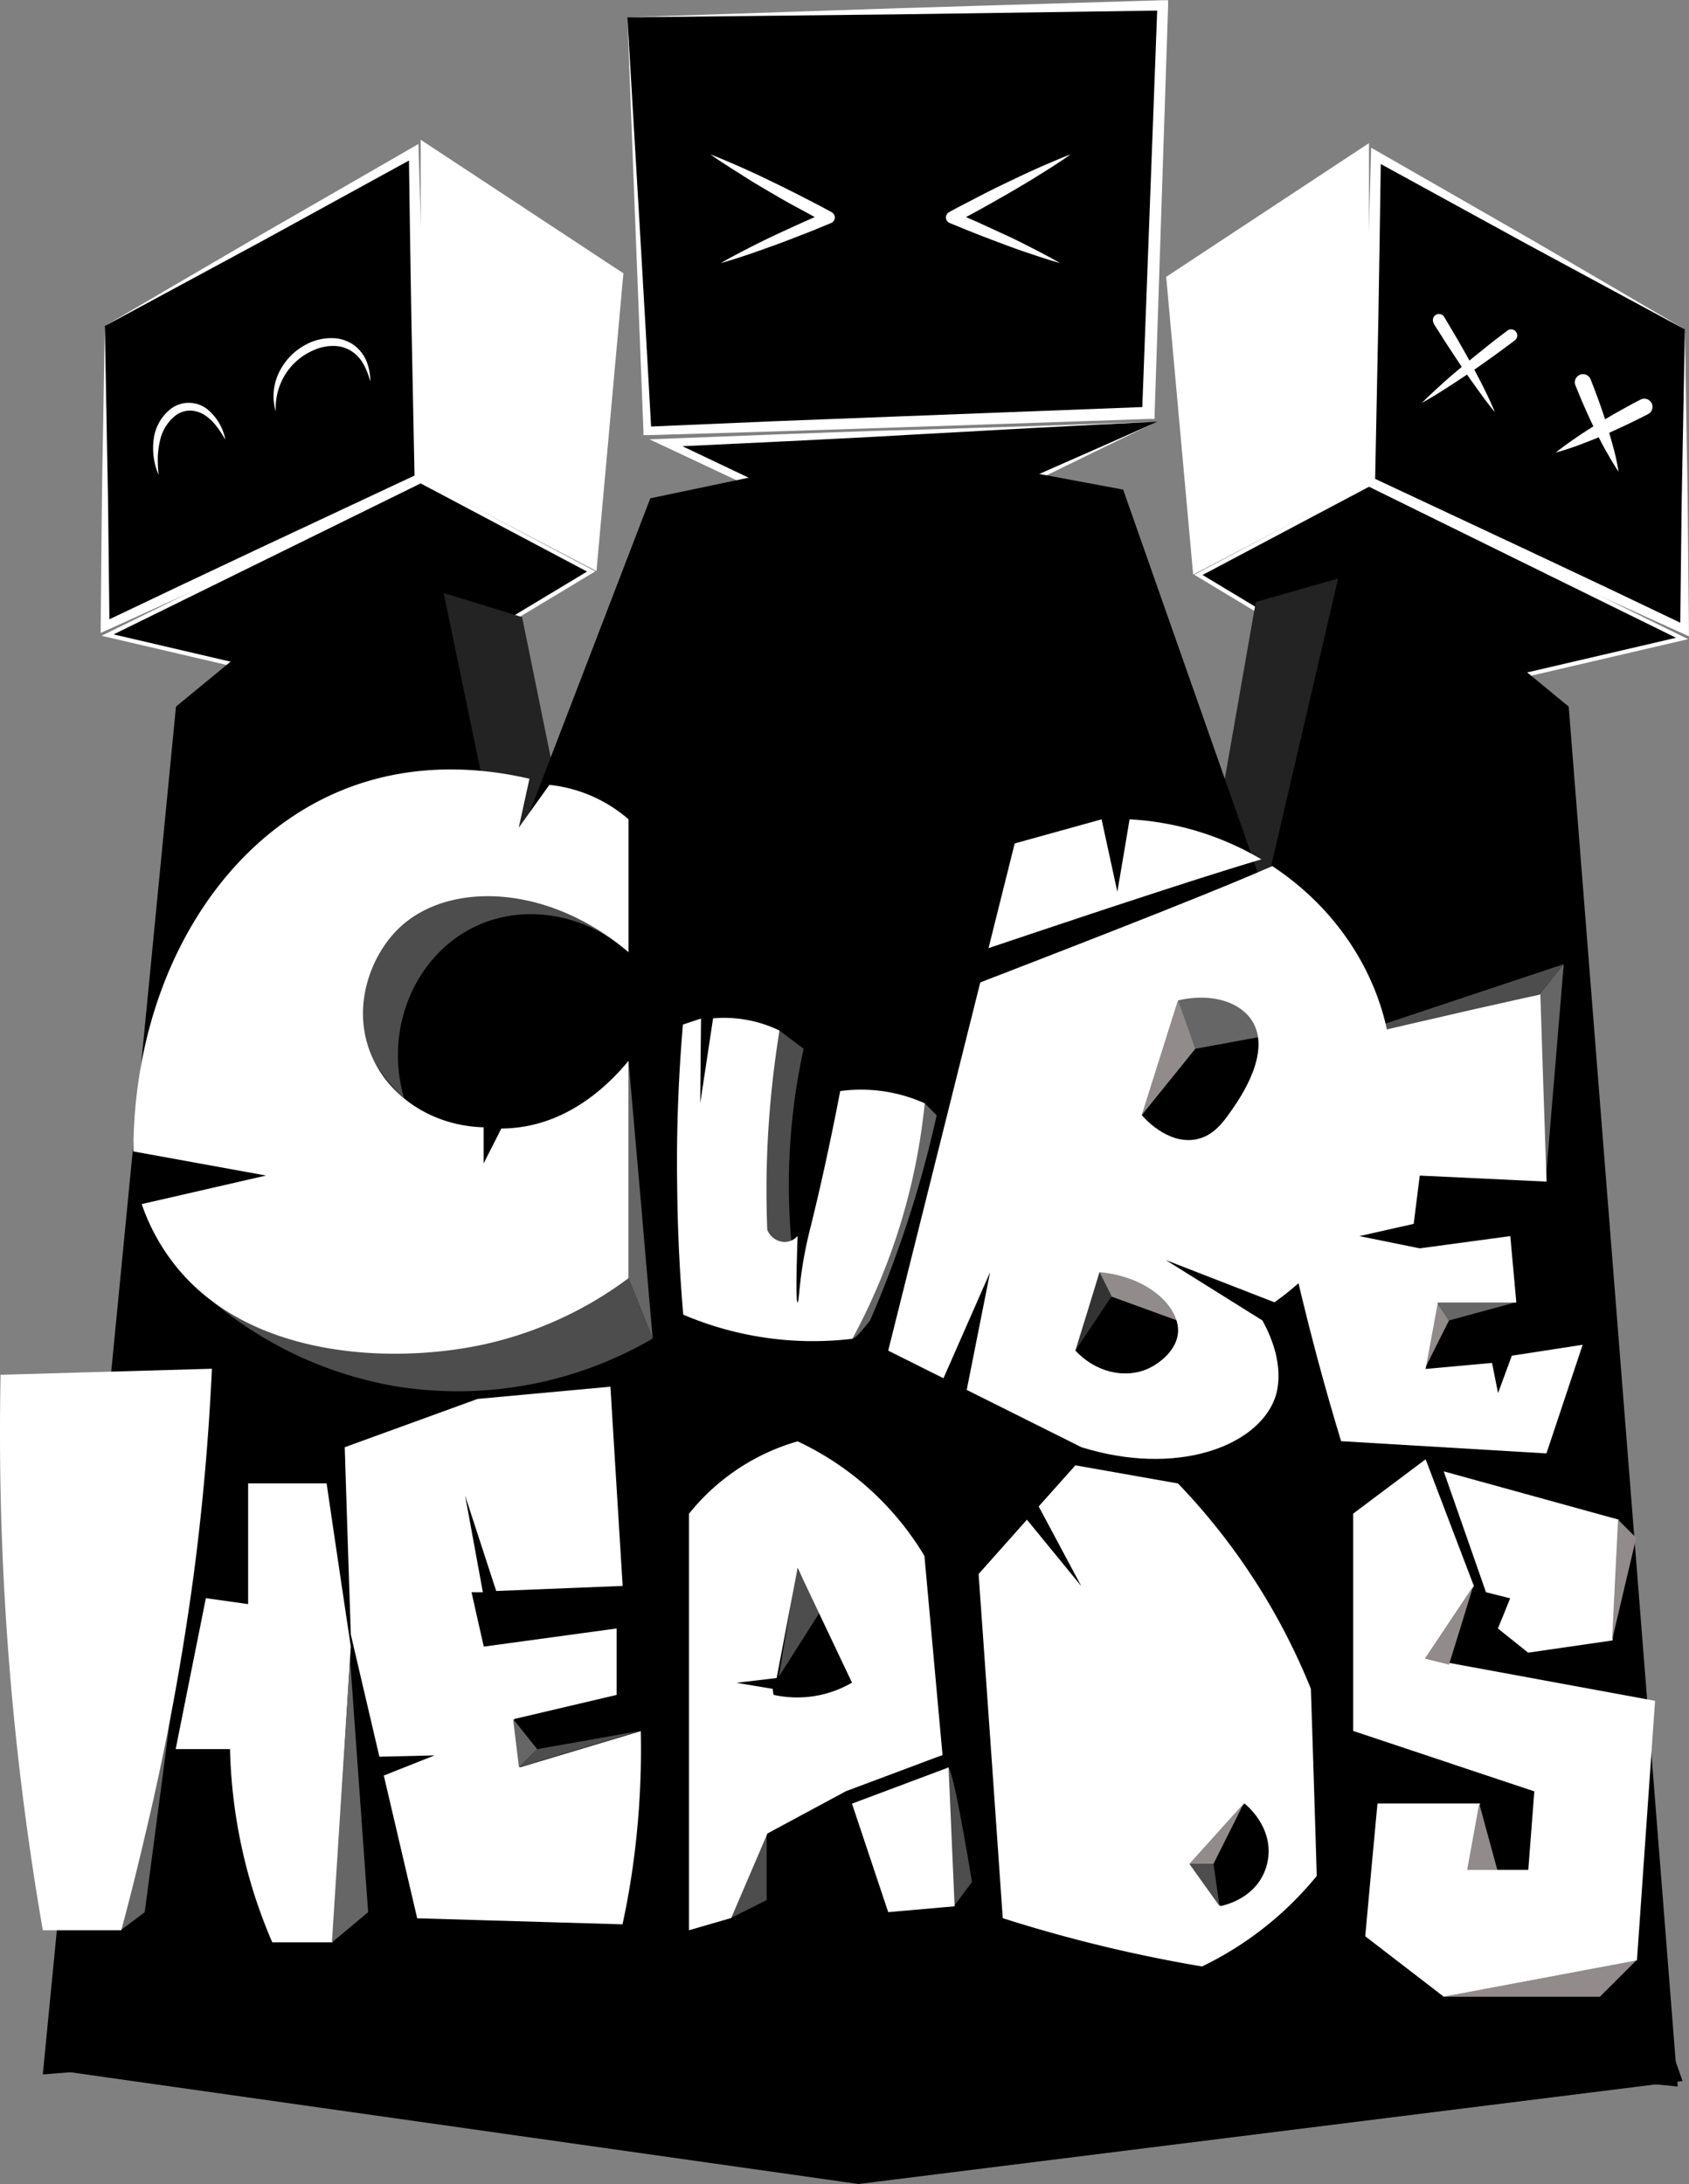 <svg xmlns="http://www.w3.org/2000/svg" viewBox="0 0 414.07 535.48"><rect x="0" y="0" width="414.07" height="535.48" fill="#808080" stroke="none"/><defs><style>.cls-1{fill:#fff;}.cls-2{stroke:#fff;}.cls-2,.cls-3{stroke-miterlimit:10;}.cls-3{stroke:#000;}.cls-4{fill:#232323;}.cls-5{fill:#4d4d4d;}.cls-6{fill:#666;}.cls-7{fill:#918b8b;}.cls-8{fill:#333;}</style></defs><title>Cube Heads</title><g id="LEFT_ONE" data-name="LEFT ONE"><path class="cls-1" d="M588.9,49.88v83.25L632,155.62l6.6-73Z" transform="translate(-485.77 -15.61)"/><path d="M511.47,95.54l.07,73.59,77.36-36q-.84-40.08-1.7-80.16Z" transform="translate(-485.77 -15.61)"/><path class="cls-1" d="M511.47,95.54l.68,37c.13,6.13.17,12.23.25,18.33l.21,18.29-1.52-1L530.35,159l19.29-9.1,38.63-18.1-.86,1.39-.8-40.08-.32-20L586,53l1.8,1L549.87,74.8Zm0,0,18.6-10.9L548.8,73.71l37.81-21.79,1.74-1,.06,2L589,73l.52,20,.91,40.07,0,1-.89.41-38.72,17.9-19.39,8.9L512,170.1l-1.54.69,0-1.66.17-18.51c.07-6.16.1-12.33.21-18.46Z" transform="translate(-485.77 -15.61)"/><path class="cls-2" d="M581,185.66l49.7-29.94L588.9,133.57l-76.75,37.75L553,180.85C552.76,181.09,581,185.66,581,185.66Z" transform="translate(-485.77 -15.61)"/><path class="cls-1" d="M524.66,132.06a16.55,16.55,0,0,1-1.24-8.5,11.23,11.23,0,0,1,4.33-7.79,7.34,7.34,0,0,1,8.91.23,12.74,12.74,0,0,1,4.36,7.43c-1.41-2.44-3-4.79-5.24-6.15a6.78,6.78,0,0,0-3.52-1,6,6,0,0,0-3.37,1.14,10.77,10.77,0,0,0-3.94,6.43,20.57,20.57,0,0,0-.5,4A37.21,37.21,0,0,0,524.66,132.06Z" transform="translate(-485.77 -15.61)"/><path class="cls-1" d="M553.38,116.51a13.3,13.3,0,0,1,1-10,15.24,15.24,0,0,1,7.62-7,13.26,13.26,0,0,1,5.22-1,9.32,9.32,0,0,1,5.13,1.59,9.21,9.21,0,0,1,3.28,4.1,13.22,13.22,0,0,1,.92,5,17.5,17.5,0,0,0-1.8-4.53,8.9,8.9,0,0,0-3.23-3.22,9.55,9.55,0,0,0-2.08-.81,9.84,9.84,0,0,0-2.24-.21,11.9,11.9,0,0,0-4.44,1,15.29,15.29,0,0,0-7,5.9A15.65,15.65,0,0,0,553.38,116.51Z" transform="translate(-485.77 -15.61)"/><path class="cls-3" d="M529.39,189.11l25.17-20.72,40-7.4q36.26,174.67,72.53,349.36L496.82,523.67Q513.11,356.39,529.39,189.11Z" transform="translate(-485.77 -15.61)"/><path class="cls-4" d="M594.53,161l19.24,5.92,68.1,334.56-14.81,8.88Q630.79,335.67,594.53,161Z" transform="translate(-485.77 -15.61)"/></g><g id="RIGHT_ONE" data-name="RIGHT ONE"><path d="M898.83,96.37,898.75,170l-77.36-36q.86-40.08,1.7-80.15Z" transform="translate(-485.77 -15.61)"/><path class="cls-1" d="M898.83,96.37l.6,36.62c.12,6.13.14,12.29.21,18.45l.18,18.51v1.67l-1.53-.7-19.43-8.81-19.39-8.9L820.76,135.3l-.88-.4,0-1,.9-40.08.53-20,.55-20,.06-2,1.74,1L861.5,74.53l18.72,10.94Zm0,0L860.42,75.63,822.5,54.85l1.8-1-.29,20-.33,20-.8,40.08L822,132.6l38.63,18.1,19.3,9.1L899.2,169l-1.52,1,.21-18.28c.08-6.1.12-12.2.25-18.34Z" transform="translate(-485.77 -15.61)"/><path class="cls-2" d="M829.27,186.49l-49.7-29.94,41.82-22.16,76.75,37.76-40.88,9.52C857.54,181.91,829.27,186.49,829.27,186.49Z" transform="translate(-485.77 -15.61)"/><path class="cls-1" d="M882.57,131.26c-1.13-1.66-2.1-3.38-3.07-5.09s-1.86-3.47-2.72-5.23c-1.72-3.53-3.29-7.11-4.74-10.75l3.72-1.47q1.08,2.72,2.07,5.48c.66,1.85,1.29,3.7,1.87,5.57s1.1,3.77,1.62,5.67S882.26,129.28,882.57,131.26Zm0,0c-1.13-1.66-2.1-3.38-3.08-5.09s-1.86-3.47-2.71-5.23-1.68-3.54-2.47-5.33-1.54-3.6-2.27-5.42a2,2,0,1,1,3.71-1.48h0c1.44,3.63,2.76,7.31,3.93,11.06.59,1.87,1.11,3.77,1.62,5.67S882.26,129.28,882.57,131.26Z" transform="translate(-485.77 -15.61)"/><path class="cls-1" d="M867.19,126.58c1.6-1.33,3.29-2.5,5-3.67s3.4-2.27,5.14-3.33q5.22-3.19,10.64-6l1.84,3.56c-1.81.93-3.63,1.84-5.47,2.71s-3.69,1.71-5.56,2.51-3.78,1.54-5.69,2.28S869.2,126,867.19,126.58Zm0,0c1.6-1.33,3.29-2.5,5-3.68s3.4-2.26,5.14-3.32,3.5-2.09,5.27-3.09,3.57-2,5.37-2.9a2,2,0,0,1,2.7.86,2,2,0,0,1-.85,2.69h0c-3.61,1.86-7.29,3.61-11,5.22-1.87.8-3.78,1.54-5.68,2.27S869.2,126,867.19,126.58Z" transform="translate(-485.77 -15.61)"/><path class="cls-1" d="M852.25,116.66c-1.42-1.7-2.73-3.47-4-5.24s-2.57-3.57-3.79-5.39-2.43-3.66-3.65-5.49L837.27,95l2.56-1.56c1.13,1.88,2.26,3.76,3.36,5.66s2.19,3.8,3.21,5.75,2.06,3.88,3.06,5.84S851.4,114.61,852.25,116.66Zm0,0c-1.42-1.7-2.73-3.47-4-5.24s-2.57-3.57-3.8-5.39-2.43-3.66-3.64-5.49-2.35-3.71-3.49-5.58h0a1.5,1.5,0,1,1,2.55-1.57l0,0,3.35,5.66c1.08,1.92,2.19,3.81,3.22,5.75s2.06,3.88,3.05,5.85S851.4,114.61,852.25,116.66Z" transform="translate(-485.77 -15.61)"/><path class="cls-1" d="M834.36,114.39c1.62-1.64,3.32-3.17,5-4.71s3.44-3,5.2-4.47,3.54-2.88,5.31-4.32l5.41-4.19,1.81,2.4c-1.82,1.37-3.65,2.73-5.51,4.06s-3.71,2.66-5.61,3.92-3.8,2.54-5.73,3.77S836.38,113.28,834.36,114.39Zm0,0c1.62-1.64,3.32-3.17,5-4.71s3.44-3,5.2-4.47,3.54-2.88,5.31-4.32,3.6-2.81,5.41-4.19h0a1.5,1.5,0,1,1,1.81,2.39l0,0-5.51,4.05c-1.87,1.31-3.71,2.66-5.62,3.92s-3.79,2.54-5.72,3.78S836.38,113.28,834.36,114.39Z" transform="translate(-485.77 -15.61)"/><path class="cls-1" d="M821.39,50.7V134l-43.11,22.49q-3.3-36.49-6.61-73Z" transform="translate(-485.77 -15.61)"/><path class="cls-4" d="M814.36,157.29l-20.73,5.92-60.69,346.4Z" transform="translate(-485.77 -15.61)"/><path class="cls-3" d="M869.87,189.11l-25.16-20.72-30.35-11.1Q773.28,333.81,732.2,510.35l164.32,16.28Q883.2,357.88,869.87,189.11Z" transform="translate(-485.77 -15.61)"/></g><g id="MIDDLE_ONE" data-name="MIDDLE ONE"><path d="M639.58,19.86l131.25-2.95q-1.76,50-3.52,99.93l-122.87,4.44Z" transform="translate(-485.77 -15.61)"/><path class="cls-1" d="M639.58,19.86l65.3-2.2,65.92-2,1.34,0,0,1.35-3.3,99.93,0,1.39-1.39,0-61.44,2.07-30.72,1-30.73.9-1.05,0,0-1-1-25.53-1-25.46Zm0,0,3,50.94,1.46,25.25,1.41,25.18-1.1-1,30.71-1.32,30.71-1.19,61.43-2.36-1.44,1.44,3.75-99.92,1.3,1.31-65.32.94Z" transform="translate(-485.77 -15.61)"/><path d="M769.48,119l-32,14.9-68.09-.1-20.31-9.6Z" transform="translate(-485.77 -15.61)"/><path class="cls-1" d="M769.48,119c-5.21,2.45-10.44,5-15.74,7.58s-10.66,5.25-16.06,7.8l-.1,0h-.12l-34.05.26-34,.06h-.21l-.19-.09-20.33-9.56L645,123.33l4.07-.16L679.4,122c10.12-.38,20.28-.76,30.33-1l30.06-.95C749.71,119.71,759.66,119.34,769.48,119Zm0,0c-10.24.49-20.37,1-30.51,1.55l-30.15,1.66c-10,.59-19.93,1.07-29.88,1.57l-29.83,1.42.38-1.89,20.28,9.64-.4-.09,34,.16,34,.35-.23,0c5.28-2.41,10.6-4.72,16-7.1S764,121.47,769.48,119Z" transform="translate(-485.77 -15.61)"/><path class="cls-1" d="M659.92,53.46c2.59,1,5.11,2.09,7.63,3.2l3.76,1.71L675,60.14c2.48,1.19,4.94,2.42,7.38,3.67s4.89,2.5,7.29,3.84l0,0a1.46,1.46,0,0,1,.57,2,1.4,1.4,0,0,1-.73.65c-2.21.9-4.42,1.85-6.65,2.7s-4.47,1.75-6.72,2.56-4.51,1.63-6.78,2.4-4.57,1.51-6.89,2.16c2.09-1.21,4.21-2.33,6.35-3.43s4.28-2.18,6.45-3.2,4.33-2,6.51-3,4.39-1.93,6.58-2.89l-.12,2.67c-2.45-1.25-4.83-2.61-7.25-3.9s-4.79-2.69-7.17-4.08l-3.54-2.1L666.83,58C664.51,56.54,662.18,55.07,659.92,53.46Z" transform="translate(-485.77 -15.61)"/><path class="cls-1" d="M748.25,53.46c-2.25,1.61-4.58,3.08-6.91,4.55l-3.51,2.17-3.55,2.1c-2.37,1.39-4.76,2.74-7.16,4.08s-4.81,2.65-7.25,3.9l-.12-2.67c2.19,1,4.4,1.88,6.57,2.89s4.36,2,6.52,3,4.31,2.11,6.45,3.2,4.26,2.22,6.34,3.43c-2.32-.65-4.6-1.4-6.88-2.16s-4.54-1.55-6.79-2.4-4.48-1.68-6.71-2.56-4.44-1.8-6.66-2.7a1.48,1.48,0,0,1-.81-1.92,1.55,1.55,0,0,1,.65-.73l0,0c2.4-1.34,4.86-2.56,7.29-3.84s4.91-2.48,7.38-3.67l3.72-1.77,3.76-1.71C743.14,55.55,745.66,54.44,748.25,53.46Z" transform="translate(-485.77 -15.61)"/><path class="cls-3" d="M497.88,522.45l198.37,28.13,201.33-25.16Q829.15,330.75,760.74,136.09l-55.61-10.37-59.56,12.5Z" transform="translate(-485.77 -15.61)"/></g><g id="CUBE"><path class="cls-5" d="M583.61,355.64a95,95,0,0,0,62.17-11.84q-3-7.41-5.92-14.81a90.94,90.94,0,0,1-53.29,17.77c-31.05.11-52-16-57.73-20.73A94.79,94.79,0,0,0,583.61,355.64Z" transform="translate(-485.77 -15.61)"/><path class="cls-5" d="M639.86,249.05c-10.53-9.35-25.2-11.91-37.1-6.5-14.84,6.75-23,24.83-17.92,42.35A36.45,36.45,0,0,1,573.41,265c-.64-3.26-2.62-13.32,2.88-21.95,9.72-15.24,33.74-11.8,35.25-11.57C627.78,234.06,637.29,245.67,639.86,249.05Z" transform="translate(-485.77 -15.61)"/><path class="cls-6" d="M639.86,329V275.7q3,34.05,5.92,68.1Q642.82,336.39,639.86,329Z" transform="translate(-485.77 -15.61)"/><path class="cls-1" d="M639.86,216.49a35.31,35.31,0,0,0-9.28-5.82,35,35,0,0,0-10.13-2.62l-7.51,10.5,2.63-12c-10.07-2.35-27.27-4.59-45.28,2.54-31.17,12.34-51.77,47.54-51.82,88.83L551,303.83l-30.49,7A50.53,50.53,0,0,0,528.84,326c18.32,22.9,53.58,24,75.49,19.25A92.6,92.6,0,0,0,639.86,329V275.7c-4.42,5.37-13.46,14.48-26.64,16.28a32.53,32.53,0,0,1-4.54.32l-4.35,8.57V292c-13.06-.34-24.23-8.13-28.12-19.24-4-11.51.87-23.37,7.4-29.61,12.07-11.53,36.49-10.89,56.25,5.92Z" transform="translate(-485.77 -15.61)"/><path class="cls-5" d="M676.87,268.3l5.92,4.44a156.07,156.07,0,0,0-3,47.37,6.82,6.82,0,0,1-5.92-1.48,203.24,203.24,0,0,1,3-50.33Z" transform="translate(-485.77 -15.61)"/><path class="cls-6" d="M699.08,339.36c-3.1,3.95-4.12,4.63-4.44,4.44-1.27-.76,7.81-15,13.32-34.05a125.74,125.74,0,0,0,4.44-23.69c1,1,2,2,3,3A274.15,274.15,0,0,1,705,324.55C703.1,329.73,701.11,334.67,699.08,339.36Z" transform="translate(-485.77 -15.61)"/><path class="cls-1" d="M653.19,266.82l4.44-1.48q-.11,10.37-.19,20.74l3.15-20.8a31.25,31.25,0,0,1,16.28,3,246.31,246.31,0,0,0-3,29.61c-.27,6.78-.24,13.21,0,19.24a4.74,4.74,0,0,0,4.44,3,4.46,4.46,0,0,0,3-1.48c-.47,13.41-.27,16.27,0,16.28.43,0,.29-7,3-17.76q2.33-9.33,4.44-19.24,1.62-7.55,3-14.81a38.11,38.11,0,0,1,20.73,3,153.36,153.36,0,0,1-17.76,57.74,81.25,81.25,0,0,1-41.45-5.92c-.83-9.72-1.37-20.1-1.48-31.09C651.55,292.45,652.15,279.07,653.19,266.82Z" transform="translate(-485.77 -15.61)"/><path class="cls-5" d="M869.13,252l-75.5,25.17,69.58-17.77Z" transform="translate(-485.77 -15.61)"/><path class="cls-6" d="M864.69,305.32,869.13,252l-5.92,7.4Q863.95,282.38,864.69,305.32Z" transform="translate(-485.77 -15.61)"/><path class="cls-6" d="M857.29,334.93,841,339.37l-3-4.44Z" transform="translate(-485.77 -15.61)"/><path class="cls-7" d="M838,334.93l3,4.44q-3,5.92-5.92,11.84Q836.57,343.06,838,334.93Z" transform="translate(-485.77 -15.61)"/><path class="cls-1" d="M863.4,259.42q-16.15,3.57-32.57,7.4-18.74,4.37-37,8.88l7.8,43.54q3,14,7,29,2.86,10.69,5.92,20.72l50.34,3,8.88-26.64L856.4,348q-1.68,4.57-3.37,9.17c-.49-2.47-1-4.93-1.48-7.4l-16.28,1.48q1.49-8.15,3-16.29h19.24q-.74-8.13-1.48-16.28l-22.2,3-14.8-3,13.32-3q.74-5.93,1.48-11.84l31.09,1.48Q864.13,282.36,863.4,259.42Z" transform="translate(-485.77 -15.61)"/><path class="cls-7" d="M758.1,333.45l16.29,5.92a12.63,12.63,0,0,0-19.25-11.84Q756.63,330.49,758.1,333.45Z" transform="translate(-485.77 -15.61)"/><path class="cls-6" d="M778.83,272.75l-4.44-11.84a12,12,0,0,1,7.4-3c5.65-.07,11.23,4.65,13.32,11.84Z" transform="translate(-485.77 -15.61)"/><path class="cls-8" d="M758.29,333.43l-8.88,13.33q3-9.63,5.92-19.25C756.32,329.49,757.3,331.46,758.29,333.43Z" transform="translate(-485.77 -15.61)"/><path class="cls-7" d="M765.69,289l13.14-16.27-4.26-11.85Z" transform="translate(-485.77 -15.61)"/><path class="cls-1" d="M826.39,271.26c-2.83-17.76-13.54-33.32-28.71-43.3-11.3,5-35,14.4-71.59,28.52q-11.3,45.15-22.57,90.28l13.55,6.77,11.43-26-5.73,28.86,28.12,14.05c23.21,7.23,42.93-.12,47.37-11.84.58-1.53,2.92-8.48-3-19.24l-23.69-14.81,26.65,10.36C819.18,320,830.21,295.23,826.39,271.26Zm-51.82,71.06c-.3,4.09-4.14,7.42-7.4,8.88-5.66,2.53-12.83.84-17.76-4.44q3-9.63,5.92-19.25C767.54,328.66,775,336.19,774.57,342.32Zm13.33-54.78c-2.15,3.1-4.55,6.56-8.88,7.41-7.07,1.38-12.91-5.43-13.33-5.93l8.88-28.12c7.23-1.75,14.4-.14,17.77,4.44C798,273,789.83,284.76,787.9,287.54Z" transform="translate(-485.77 -15.61)"/><path class="cls-1" d="M795,226.31a70.78,70.78,0,0,0-32.31-9.82q-1.47,8.88-3,17.76l-3.86-17.75-21.3,5.91-6.42,25.67C761,237,783.15,229.81,795,226.31Z" transform="translate(-485.77 -15.61)"/></g><g id="HEADS"><path class="cls-7" d="M839.52,505.17H878l8.89-8.88Z" transform="translate(-485.77 -15.61)"/><path class="cls-1" d="M817.5,386.73l17.77-13.33s2.11,5.53,2.11,5.55l9.73,25.54-11.84,17.77,56.25,10.36-4.44,63.65-47.37,8.89-19.24-14.81q1.47-16.28,3-32.57h25.16q-1.47,8.14-3,16.29h14.81q.73-9.63,1.48-19.25L817.5,440Z" transform="translate(-485.77 -15.61)"/><path class="cls-1" d="M882.64,388.21l-42.93-11.85L850.07,406l5.92,1.48q-1.47,3.71-3,7.4l7.41,5.93,20.72-3Q881.9,403,882.64,388.21Z" transform="translate(-485.77 -15.61)"/><path class="cls-7" d="M841,423.75q3-9.62,5.93-19.24l-11.85,17.76Z" transform="translate(-485.77 -15.61)"/><path class="cls-7" d="M848.41,457.8l4.44,16.28h-7.4Q846.92,465.93,848.41,457.8Z" transform="translate(-485.77 -15.61)"/><path class="cls-7" d="M882.45,388.22l4.45,4.44q-3,12.58-5.93,25.17Q881.72,403,882.45,388.22Z" transform="translate(-485.77 -15.61)"/><path class="cls-1" d="M807.14,429.66a158.15,158.15,0,0,0-32.57-50.33l-25.16-4.45-9,10.08,10.44,19.53-13.32-16.28-11.85,13.32q3,42.2,5.92,84.38c6.52,2.08,13.43,4.07,20.73,5.92,9.88,2.5,19.29,4.43,28.13,5.92a82.58,82.58,0,0,0,28.12-22.2Q807.89,452.6,807.14,429.66ZM795.3,475.55c-3,5.79-9.32,7.19-10.36,7.4l-7.4-10.36,13.32-14.81c.85.71,6,5.11,5.92,11.85A13.28,13.28,0,0,1,795.3,475.55Z" transform="translate(-485.77 -15.61)"/><path class="cls-7" d="M783.27,472.6q3.71-7.39,7.4-14.8l-13.32,14.8Z" transform="translate(-485.77 -15.61)"/><path class="cls-5" d="M777.35,472.6h5.92c.49,3.46,1,6.91,1.48,10.36Z" transform="translate(-485.77 -15.61)"/><path class="cls-6" d="M515.33,488.89l5.92-4.45q3.71-28.12,7.4-56.25-3.36,17.4-7.4,35.53Q518.37,476.54,515.33,488.89Z" transform="translate(-485.77 -15.61)"/><path class="cls-1" d="M485.91,352.68l51.81-1.48c-.92,20.06-2.7,37.12-4.44,50.33a637.87,637.87,0,0,1-11.85,63.66c-2.28,9.81-4.38,17.95-5.92,23.68H496.27a713.14,713.14,0,0,1-8.88-74C485.89,392.71,485.53,371.91,485.91,352.68Z" transform="translate(-485.77 -15.61)"/><path class="cls-1" d="M536.24,407.45q-3.71,18.51-7.4,37h13.32A127.47,127.47,0,0,0,548.08,480c1.36,4.26,2.87,8.21,4.44,11.84h14.81l4.44-72.53q-3-20-5.93-40H546.6v29.6Z" transform="translate(-485.77 -15.61)"/><path class="cls-6" d="M567.14,491.85l8.88-7.41-4.44-62.17Z" transform="translate(-485.77 -15.61)"/><path class="cls-1" d="M570.29,370.44l32.56-11.84,32.57-3q1.49,24.42,3,48.85l-31,1.24q-3.83-11.72-7.63-23.43L604.15,406l-2.78,0q1.49,6.66,3,13.33l32.57-4.45v16.29l-25.16,5.92q.74,5.93,1.48,11.84l29.6-8.88a206.41,206.41,0,0,1-1.48,29.61c-.77,6.34-1.8,12.27-3,17.76l-50.33-1.48-8.19-35L592.31,446l-13.53.32q-3.51-15-7-29.95Q571,393.4,570.29,370.44Z" transform="translate(-485.77 -15.61)"/><path class="cls-6" d="M611.55,437.07l5.92,7.4L613,448.92Q612.29,443,611.55,437.07Z" transform="translate(-485.77 -15.61)"/><path class="cls-5" d="M617.47,444.47,642.64,440,613,448.92Z" transform="translate(-485.77 -15.61)"/><path class="cls-5" d="M664.84,485.92l8.88-4.44V465.2Z" transform="translate(-485.77 -15.61)"/><path class="cls-5" d="M676.69,426.71q5.17-8.15,10.36-16.28l-5.92-10.37Z" transform="translate(-485.77 -15.61)"/><path class="cls-5" d="M718.14,448.92q1.22-.15,5.92,28.12L719.62,483Q716.8,449.08,718.14,448.92Z" transform="translate(-485.77 -15.61)"/><path class="cls-1" d="M716.84,445.94l-4.44-48.85A71.65,71.65,0,0,0,681.31,369a52.68,52.68,0,0,0-26.64,17.77V488.87l10.36-3,8.88-20.72,19.25-10.37,22.78-8.54Zm-29.79-14.79a26.84,26.84,0,0,1-11.66,0c-.06-.49-.12-1-.19-1.47l-8.88-1.48,9.85-1.17q2.58-13.49,5.14-27,6.66,14.07,13.33,28.13A26.66,26.66,0,0,1,687.05,431.15Z" transform="translate(-485.77 -15.61)"/><path class="cls-1" d="M703.52,484.43,719.8,483q-.74-17-1.48-34.05l-23.68,8.88Z" transform="translate(-485.77 -15.61)"/></g></svg>